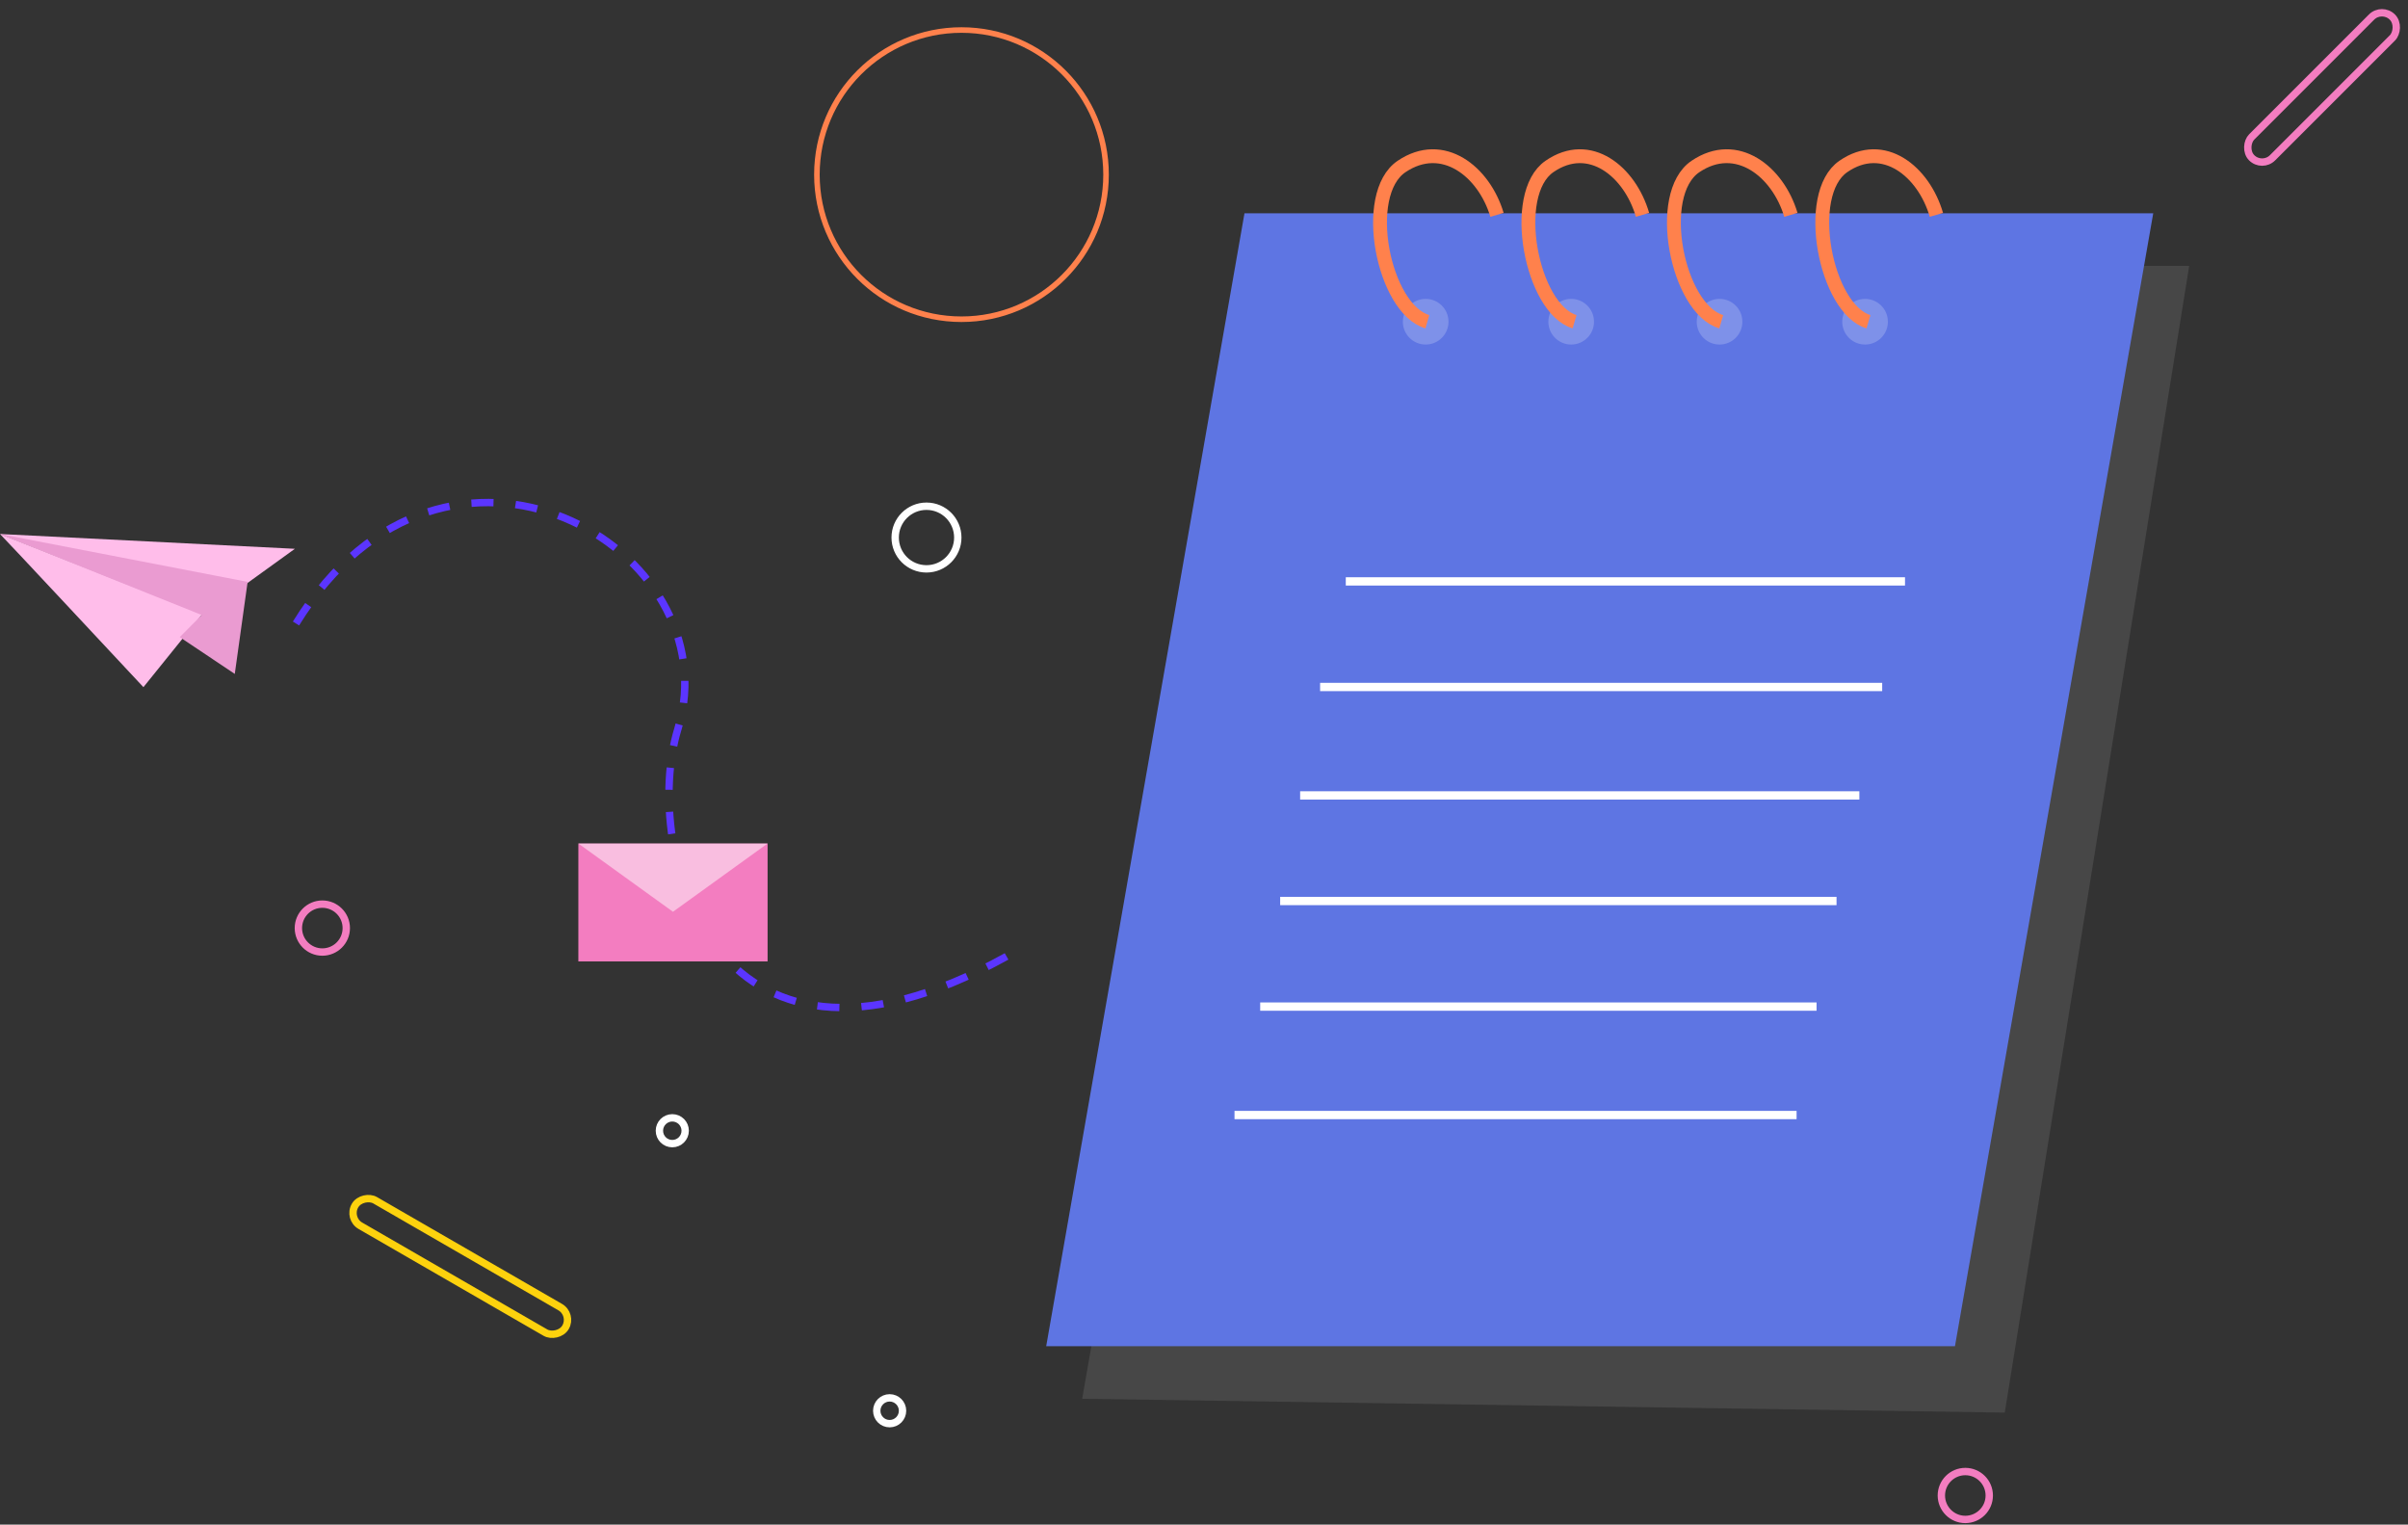 <svg width="327" height="207" viewBox="0 0 327 207" fill="none" xmlns="http://www.w3.org/2000/svg">
<rect x="0" y="0" width="327" height="207" fill="#333333" stroke="none"/>
<circle cx="130.566" cy="23.71" r="19.633" stroke="#FF814C" stroke-width="0.755"/>
<path opacity="0.1" d="M297.289 36.097H173.882L146.956 189.916L272.242 191.795L297.289 36.097Z" fill="white"/>
<path d="M292.404 28.958H168.997L142.072 182.777H265.479L292.404 28.958Z" fill="#5E75E3"/>
<path opacity="0.2" d="M253.271 46.781C251.559 46.781 250.171 45.393 250.171 43.681C250.171 41.969 251.559 40.581 253.271 40.581C254.983 40.581 256.371 41.969 256.371 43.681C256.371 45.393 254.983 46.781 253.271 46.781Z" fill="white"/>
<path opacity="0.2" d="M233.511 46.781C231.799 46.781 230.411 45.393 230.411 43.681C230.411 41.969 231.799 40.581 233.511 40.581C235.223 40.581 236.61 41.969 236.61 43.681C236.61 45.393 235.223 46.781 233.511 46.781Z" fill="white"/>
<path opacity="0.2" d="M213.363 46.781C211.651 46.781 210.264 45.393 210.264 43.681C210.264 41.969 211.651 40.581 213.363 40.581C215.075 40.581 216.463 41.969 216.463 43.681C216.463 45.393 215.075 46.781 213.363 46.781Z" fill="white"/>
<path opacity="0.2" d="M193.603 46.781C191.891 46.781 190.503 45.393 190.503 43.681C190.503 41.969 191.891 40.581 193.603 40.581C195.315 40.581 196.703 41.969 196.703 43.681C196.703 45.393 195.315 46.781 193.603 46.781Z" fill="white"/>
<path d="M262.957 29.17C261.249 23.296 255.781 18.823 250.314 22.605C244.847 26.387 247.922 41.953 253.731 43.681" stroke="#FF814C" stroke-width="1.879"/>
<path d="M243.197 29.17C241.446 23.296 235.842 18.823 230.238 22.605C224.634 26.387 227.786 41.953 233.74 43.681" stroke="#FF814C" stroke-width="1.879"/>
<path d="M223.05 29.17C221.341 23.296 215.874 18.823 210.407 22.605C204.939 26.387 208.015 41.953 213.824 43.681" stroke="#FF814C" stroke-width="1.879"/>
<path d="M203.289 29.17C201.538 23.296 195.934 18.823 190.33 22.605C184.726 26.387 187.878 41.953 193.833 43.681" stroke="#FF814C" stroke-width="1.879"/>
<path d="M258.695 78.939H182.754" stroke="white" stroke-width="1.127"/>
<path d="M255.596 93.275H179.267" stroke="white" stroke-width="1.127"/>
<path d="M252.496 107.998H176.555" stroke="white" stroke-width="1.127"/>
<path d="M249.396 122.334H173.843" stroke="white" stroke-width="1.127"/>
<path d="M246.684 136.67H171.131" stroke="white" stroke-width="1.127"/>
<path d="M243.972 151.393H167.643" stroke="white" stroke-width="1.127"/>
<path d="M40.195 84.653C60.53 51.745 99.599 74.473 92.046 99.019C87.044 115.277 96.799 153.296 138.57 128.784" stroke="#5B35FF" stroke-width="1.001" stroke-dasharray="3 3"/>
<path d="M19.476 93.299C13.316 86.698 0.798 73.298 -0 72.506L27.466 83.397L19.476 93.299Z" fill="#FFBDEA"/>
<path d="M-0 72.506L27.53 83.544L40.044 74.513L-0 72.506Z" fill="#FFBDEA"/>
<path d="M-0 72.506L27.399 83.503L24.41 86.503L31.883 91.502L33.627 79.004L-0 72.506Z" fill="#EA9BD1"/>
<path d="M78.54 114.527H104.237V130.535H78.54V114.527Z" fill="#F37DC0"/>
<path opacity="0.5" d="M91.388 123.795L104.237 114.527H78.539L91.388 123.795Z" fill="white"/>
<circle cx="91.296" cy="153.525" r="1.751" stroke="white" stroke-width="1.001"/>
<circle cx="120.811" cy="191.545" r="1.751" stroke="white" stroke-width="1.001"/>
<circle cx="43.772" cy="126.011" r="3.252" stroke="#F37DC0" stroke-width="1.001"/>
<circle cx="266.884" cy="203.05" r="3.252" stroke="#F37DC0" stroke-width="1.001"/>
<circle cx="125.814" cy="72.985" r="4.252" stroke="white" stroke-width="1.001"/>
<rect x="323.462" y="0.905" width="4.002" height="27.014" rx="2.001" transform="rotate(45 323.462 0.905)" stroke="#F37DC0" stroke-width="1.001"/>
<rect x="47.207" y="165.428" width="4.002" height="33.017" rx="2.001" transform="rotate(-60 47.207 165.428)" stroke="#FDD20D" stroke-width="1.001"/>
</svg>
